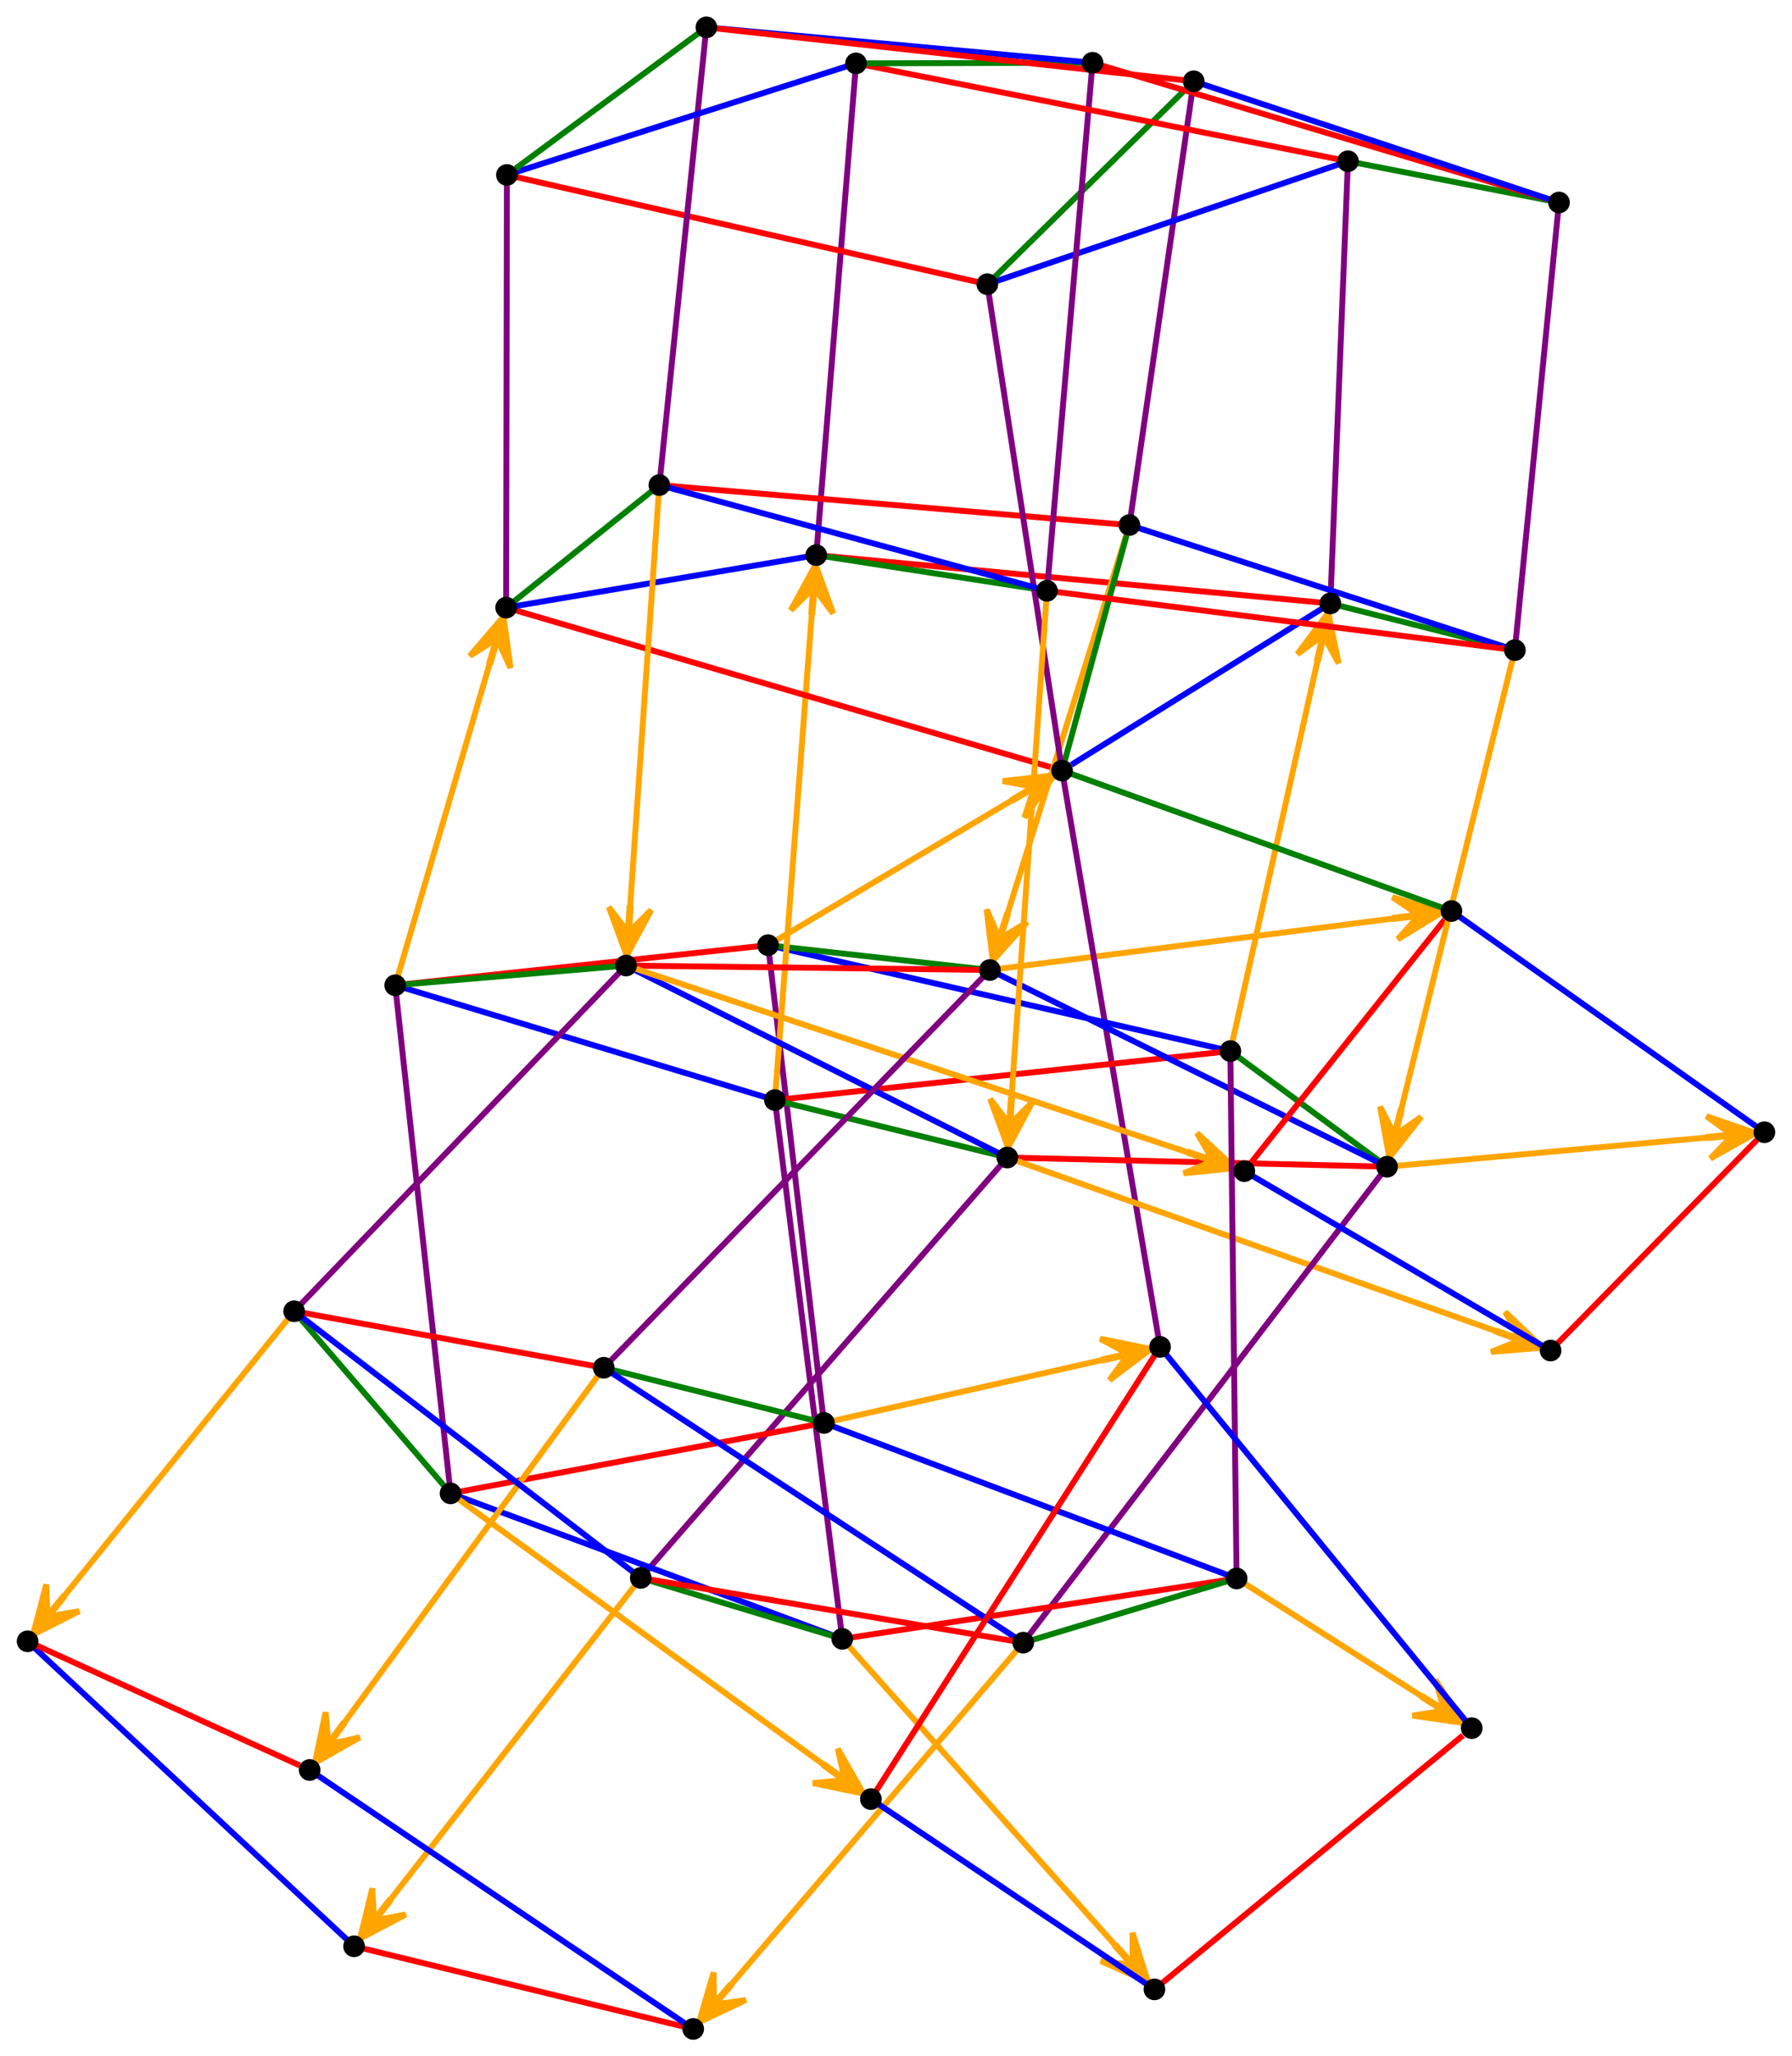 <svg width="380pt" height="436pt" viewBox="0 0 379.94 436.05" xmlns="http://www.w3.org/2000/svg">
  <g class="graph">
    <path fill="transparent" stroke="transparent" d="M0 436.05V0h379.94v436.05H0z"/>
    <g class="edge" stroke="orange" stroke-width="1.25">
      <path fill="none" d="M84.34 206.95c2.66-9.05 13.76-46.84 19.49-66.34"/>
      <path fill="orange" d="m106.73 130.76-7.14 8.33 5.61-3.56-1.41 4.79.12.04.12.03 1.41-4.79 2.78 6.03-1.49-10.87z"/>
    </g>
    <g class="edge" stroke="orange" stroke-width="1.25">
      <path fill="none" d="M261.32 220.91c2.31-10.33 13.03-58.35 18.1-81.03"/>
      <path fill="orange" d="m281.64 129.94-6.57 8.78 5.36-3.93-1.09 4.88.12.03.12.02 1.09-4.88 3.18 5.84-2.21-10.74z"/>
    </g>
    <g class="edge" stroke="orange" stroke-width="1.25">
      <path fill="none" d="M211.92 205.43c10.7-1.36 60.64-7.74 83.89-10.71"/>
      <path fill="orange" d="m305.74 193.45-10.49-3.2 5.51 3.71-4.95.63.01.13.02.12 4.96-.63-4.41 4.97 9.35-5.73z"/>
    </g>
    <g class="edge" stroke="orange" stroke-width="1.25">
      <path fill="none" d="M176.45 301.34c7.83-1.77 39.85-9.01 57.57-13.02"/>
      <path fill="orange" d="m244 286.07-10.74-2.19 5.84 3.17-4.88 1.1.03.12.03.12 4.88-1.1-3.92 5.37 8.76-6.59z"/>
    </g>
    <path fill="none" stroke="green" stroke-width="1.25" d="M226.92 164.02c10.74 3.88 68.42 24.68 79.14 28.55" class="edge"/>
    <path fill="none" stroke="purple" stroke-width="1.25" d="M225.55 165.52c2.54 14.96 17.75 104.41 20.11 118.29" class="edge"/>
    <path fill="none" stroke="red" stroke-width="1.25" d="M160.88 200.64c-10.94 1.18-64.47 6.93-75.23 8.08" class="edge"/>
    <path fill="none" stroke="#00f" stroke-width="1.25" d="M164.89 200.9c12.76 2.92 81.23 18.61 93.95 21.52" class="edge"/>
    <path fill="none" stroke="green" stroke-width="1.25" d="M164.86 200.66c7.74.87 35.42 3.96 43.06 4.82" class="edge"/>
    <path fill="none" stroke="purple" stroke-width="1.25" d="M163.09 202.55c1.54 13.18 9.81 83.94 11.35 97.09" class="edge"/>
    <g class="edge" stroke="orange" stroke-width="1.25">
      <path fill="none" d="M164.64 199.36c7.25-4.3 34.71-20.61 50.04-29.72"/>
      <path fill="orange" d="m223.5 164.4-10.89 1.24 6.53 1.21-4.3 2.55.07.11.06.1 4.3-2.55-2.07 6.31 6.3-8.97z"/>
    </g>
    <path fill="none" stroke="#00f" stroke-width="1.25" d="M162.3 232.68c-11.14-3.37-65.66-19.86-76.62-23.17" class="edge"/>
    <path fill="none" stroke="red" stroke-width="1.25" d="M166.31 233.07c12.57-1.36 80.02-8.62 92.56-9.97" class="edge"/>
    <path fill="none" stroke="green" stroke-width="1.25" d="M166.41 233.81c8.1 2 37.11 9.17 45.11 11.14" class="edge"/>
    <path fill="none" stroke="purple" stroke-width="1.25" d="M164.54 235.27c1.73 13.86 12.02 96.18 13.78 110.22" class="edge"/>
    <g class="edge" stroke="orange" stroke-width="1.25">
      <path fill="none" d="M164.44 231.28c.91-12 5.67-74.67 7.7-101.43"/>
      <path fill="orange" d="m172.91 119.78-5.25 9.63 4.74-4.65-.37 4.98.12.01.12.01.38-4.98 3.99 5.31-3.73-10.31z"/>
    </g>
    <path fill="none" stroke="#00f" stroke-width="1.25" d="M211.89 244.61c-10.52-5.3-67-33.73-77.49-39.01" class="edge"/>
    <path fill="none" stroke="red" stroke-width="1.25" d="M215.57 245.51c11.14.27 65.66 1.59 76.61 1.85" class="edge"/>
    <path fill="none" stroke="purple" stroke-width="1.25" d="M212.23 247.01c-9.44 10.82-65.45 75.05-75 86.01" class="edge"/>
    <g class="edge" stroke="orange" stroke-width="1.25">
      <path fill="none" d="M215.58 246.17c12.06 4.29 75.51 26.83 101.79 36.16"/>
      <path fill="orange" d="m327.08 285.78-7.92-7.58 3.25 5.79-4.71-1.67-.04.12-.05.11 4.72 1.68-6.18 2.45 10.93-.9z"/>
    </g>
    <path fill="none" stroke="green" stroke-width="1.25" d="M130.61 204.93c-8.05.69-36.86 3.14-44.81 3.82" class="edge"/>
    <path fill="none" stroke="red" stroke-width="1.25" d="M134.63 204.78c10.67.13 62.91.76 73.41.89" class="edge"/>
    <path fill="none" stroke="purple" stroke-width="1.25" d="m131.25 206.28-67.46 70.26" class="edge"/>
    <g class="edge" stroke="orange" stroke-width="1.25">
      <path fill="none" d="M134.57 205.37c12.8 4.25 88.4 29.39 117.69 39.13"/>
      <path fill="orange" d="m261.86 247.69-8.06-7.42 3.36 5.73-4.75-1.58-.03.12-.04.12 4.74 1.57-6.12 2.58 10.9-1.12z"/>
    </g>
    <path fill="none" stroke="green" stroke-width="1.25" d="M292.32 246.09c-5.82-4.29-24.2-17.86-29.81-21.99" class="edge"/>
    <path fill="none" stroke="#00f" stroke-width="1.25" d="M292.35 246.54c-10.97-5.43-69.79-34.56-80.72-39.98" class="edge"/>
    <path fill="none" stroke="purple" stroke-width="1.25" d="M292.77 249.16c-9.45 12.36-65.91 86.22-74.67 97.68" class="edge"/>
    <g class="edge" stroke="orange" stroke-width="1.25">
      <path fill="none" d="M296.08 247.23c9-.82 46.45-4.24 66.02-6.03"/>
      <path fill="orange" d="m372.23 240.28-10.37-3.57 5.38 3.9-4.98.45.01.13.01.12 4.98-.45-4.58 4.81 9.55-5.39z"/>
    </g>
    <path fill="none" stroke="purple" stroke-width="1.25" d="M95.3 314.81c-1.43-13.08-9.88-90.72-11.33-103.96" class="edge"/>
    <path fill="none" stroke="red" stroke-width="1.25" d="M97.46 316.31c10.96-2.07 64.56-12.18 75.34-14.21" class="edge"/>
    <path fill="none" stroke="#00f" stroke-width="1.25" d="M97.24 317.32c10.81 4.02 68.83 25.57 79.61 29.57" class="edge"/>
    <path fill="none" stroke="green" stroke-width="1.25" d="M94.08 315.02c-5.46-6.35-24.98-29.08-30.37-35.35" class="edge"/>
    <g class="edge" stroke="orange" stroke-width="1.25">
      <path fill="none" d="M97.05 317.8c9.17 6.67 56.72 41.25 77.67 56.48"/>
      <path fill="orange" d="m183.06 380.35-5.44-9.52 1.47 6.48-4.04-2.94-.07.1-.08.1 4.05 2.94-6.62.6 10.73 2.24z"/>
    </g>
    <path fill="none" stroke="purple" stroke-width="1.25" d="M262.18 332.77c-.16-13.57-1.11-94.14-1.28-107.89" class="edge"/>
    <path fill="none" stroke="#00f" stroke-width="1.25" d="M260.38 334.03c-11.39-4.29-72.51-27.32-83.88-31.6" class="edge"/>
    <path fill="none" stroke="red" stroke-width="1.25" d="M260.14 335.03c-11.57 1.78-68.19 10.45-79.57 12.2" class="edge"/>
    <path fill="none" stroke="green" stroke-width="1.25" d="m260.26 335.3-41.42 12.47" class="edge"/>
    <g class="edge" stroke="orange" stroke-width="1.25">
      <path fill="none" d="M263.87 335.77c5.79 3.69 25.46 16.21 37.81 24.08"/>
      <path fill="orange" d="m310.36 365.37-6.02-9.17 1.87 6.38-4.22-2.68-.07.1-.07.11 4.22 2.68-6.57 1.01 10.86 1.57z"/>
    </g>
    <path fill="none" stroke="green" stroke-width="1.25" d="M176.74 346.98c-7.03-2.13-32.18-9.73-39.12-11.83" class="edge"/>
    <g class="edge" stroke="orange" stroke-width="1.25">
      <path fill="none" d="M179.96 349.08c7.23 8.13 41.01 46.04 56.73 63.69"/>
      <path fill="orange" d="m243.41 420.31-3.29-10.46.05 6.65-3.32-3.74-.09.08-.1.09 3.33 3.73-6.59-.82 10.01 4.47z"/>
    </g>
    <path fill="none" stroke="purple" stroke-width="1.25" d="M129.41 288.58c9.94-10.24 68.94-71.01 79.01-81.38" class="edge"/>
    <path fill="none" stroke="green" stroke-width="1.25" d="M130 290.54c7.68 1.93 35.16 8.82 42.74 10.72" class="edge"/>
    <path fill="none" stroke="red" stroke-width="1.25" d="M126.1 289.69c-9.59-1.75-52.68-9.61-61.99-11.31" class="edge"/>
    <path fill="none" stroke="#00f" stroke-width="1.25" d="M129.54 291.05c10.79 7.08 74.89 49.08 85.83 56.25" class="edge"/>
    <g class="edge" stroke="orange" stroke-width="1.25">
      <path fill="none" d="M126.91 291.52c-6.39 8.74-39.38 53.85-54.14 74.04"/>
      <path fill="orange" d="m66.73 373.82 9.54-5.42-6.49 1.46 2.95-4.04-.1-.07-.1-.08-2.95 4.04-.58-6.62-2.27 10.73z"/>
    </g>
    <path fill="none" stroke="#00f" stroke-width="1.25" d="M63.87 279.24c9.56 7.36 60.9 46.86 70.44 54.2" class="edge"/>
    <g class="edge" stroke="orange" stroke-width="1.25">
      <path fill="none" d="M61.15 279.52c-6.09 7.54-34.22 42.36-47.87 59.27"/>
      <path fill="orange" d="m6.97 346.6 9.79-4.95-6.55 1.14 3.14-3.89-.09-.08-.1-.08-3.14 3.89-.26-6.64-2.79 10.61z"/>
    </g>
    <path fill="none" stroke="red" stroke-width="1.25" d="M214.95 348c-11.22-1.9-66.14-11.19-77.17-13.06" class="edge"/>
    <g class="edge" stroke="orange" stroke-width="1.25">
      <path fill="none" d="M215.74 349.76c-7.2 8.43-44.53 52.12-60.98 71.37"/>
      <path fill="orange" d="m148.21 428.79 9.92-4.68-6.58.96 3.25-3.8-.09-.08-.1-.08-3.25 3.8-.07-6.65-3.08 10.53z"/>
    </g>
    <g class="edge" stroke="orange" stroke-width="1.25">
      <path fill="none" d="M134.57 336.24c-6.64 8.54-37.66 48.38-52.1 66.93"/>
      <path fill="orange" d="m76.31 411.09 9.69-5.12-6.52 1.26 3.07-3.95-.1-.08-.1-.07-3.07 3.94-.38-6.63-2.59 10.65z"/>
    </g>
    <path fill="none" stroke="red" stroke-width="1.25" d="M109.33 129.45c14.44 4.23 100.72 29.51 114.11 33.43" class="edge"/>
    <path fill="none" stroke="#00f" stroke-width="1.25" d="M109.18 128.53c9.61-1.62 52.78-8.93 62.1-10.51" class="edge"/>
    <path fill="none" stroke="green" stroke-width="1.25" d="M109.03 127.46c5.7-4.56 23.67-18.94 29.15-23.32" class="edge"/>
    <path fill="none" stroke="purple" stroke-width="1.25" d="M107.29 126.94c.02-11.94.14-76.03.16-87.94" class="edge"/>
    <path fill="none" stroke="#00f" stroke-width="1.25" d="M280.19 129.14c-8.64 5.38-44.27 27.57-53.04 33.04" class="edge"/>
    <path fill="none" stroke="red" stroke-width="1.25" d="M280.19 127.79c-13.23-1.25-91.78-8.63-105.18-9.89" class="edge"/>
    <path fill="none" stroke="green" stroke-width="1.25" d="M284.18 128.5c6.86 1.73 28.51 7.2 35.11 8.87" class="edge"/>
    <path fill="none" stroke="purple" stroke-width="1.25" d="M282.16 126.01c.48-12.21 3.09-77.7 3.58-89.88" class="edge"/>
    <path fill="none" stroke="green" stroke-width="1.25" d="M175.17 118.04c8.04 1.25 36.84 5.7 44.78 6.92" class="edge"/>
    <path fill="none" stroke="purple" stroke-width="1.25" d="M173.21 115.91c1.02-12.66 7.1-87.79 8.13-100.61" class="edge"/>
    <path fill="none" stroke="red" stroke-width="1.25" d="M306.31 195.03c-6.79 8.52-35.17 44.16-41.3 51.85" class="edge"/>
    <path fill="none" stroke="#00f" stroke-width="1.25" d="M309.41 194.35c9.11 6.43 53.33 37.7 62.9 44.46" class="edge"/>
    <g class="edge" stroke="orange" stroke-width="1.25">
      <path fill="none" d="M238.85 113.31c-3.23 10.32-18.33 58.45-25.36 80.85"/>
      <path fill="orange" d="m210.49 203.74 7.29-8.2-5.67 3.46 1.49-4.77-.12-.04-.11-.03-1.5 4.77-2.68-6.08 1.3 10.89z"/>
    </g>
    <path fill="none" stroke="green" stroke-width="1.25" d="M238.86 113.58c-2.35 8.56-10.76 39.2-13.07 47.65" class="edge"/>
    <path fill="none" stroke="red" stroke-width="1.25" d="M237.39 111.17c-12.97-1.11-82.6-7.03-95.54-8.13" class="edge"/>
    <path fill="none" stroke="#00f" stroke-width="1.25" d="M241.49 112c11.31 3.67 66.65 21.62 77.78 25.23" class="edge"/>
    <path fill="none" stroke="purple" stroke-width="1.25" d="M239.76 109.38c1.77-12.25 11.29-77.97 13.06-90.18" class="edge"/>
    <path fill="none" stroke="red" stroke-width="1.25" d="M244.9 287.29c-7.44 11.64-51.61 80.72-59.15 92.51" class="edge"/>
    <path fill="none" stroke="#00f" stroke-width="1.25" d="M247.11 287.03c8.03 9.81 55.66 68.05 63.78 77.99" class="edge"/>
    <path fill="none" stroke="purple" stroke-width="1.25" d="M209.61 62.06c1.93 12.52 13.35 86.82 15.3 99.5" class="edge"/>
    <path fill="none" stroke="red" stroke-width="1.25" d="M207.57 59.87c-12.37-2.82-85.78-19.51-98.3-22.36" class="edge"/>
    <path fill="none" stroke="#00f" stroke-width="1.25" d="M211.23 59.62c10.58-3.61 62.35-21.26 72.76-24.81" class="edge"/>
    <path fill="none" stroke="green" stroke-width="1.25" d="M210.79 58.84c6.65-6.54 34.06-33.48 40.81-40.12" class="edge"/>
    <path fill="none" stroke="#00f" stroke-width="1.25" d="M327.18 285.45c-8.91-5.22-52.19-30.57-61.55-36.05" class="edge"/>
    <path fill="none" stroke="red" stroke-width="1.25" d="M330.29 284.85c6.89-7.03 35.29-36.02 42.28-43.15" class="edge"/>
    <g class="edge" stroke="orange" stroke-width="1.25">
      <path fill="none" d="M221.84 127.36c-.87 12.54-5.47 78.25-7.41 105.86"/>
      <path fill="orange" d="m213.73 243.32 5.19-9.66-4.72 4.68.35-4.99-.12-.01-.13-.01-.35 4.99-4.01-5.29 3.79 10.29z"/>
    </g>
    <path fill="none" stroke="#00f" stroke-width="1.25" d="M219.96 124.72c-11.38-3.1-67.03-18.27-78.22-21.32" class="edge"/>
    <path fill="none" stroke="red" stroke-width="1.25" d="M224.06 125.54c12.92 1.64 82.21 10.43 95.09 12.06" class="edge"/>
    <path fill="none" stroke="purple" stroke-width="1.25" d="M222.16 123.33c1.17-13.59 8.13-94.26 9.32-108.03" class="edge"/>
    <g class="edge" stroke="orange" stroke-width="1.25">
      <path fill="none" d="M139.63 104.99c-.77 11.19-4.41 63.6-6.07 87.64"/>
      <path fill="orange" d="m132.86 202.64 5.19-9.67-4.71 4.69.34-4.99-.12-.01-.13-.01-.34 4.99-4.02-5.29 3.79 10.29z"/>
    </g>
    <path fill="none" stroke="purple" stroke-width="1.25" d="M139.99 100.83c1.3-12.63 8.27-80.41 9.56-93.01" class="edge"/>
    <g class="edge" stroke="orange" stroke-width="1.25">
      <path fill="none" d="M320.74 139.76c-2.8 11.33-17.38 70.24-23.7 95.8"/>
      <path fill="orange" d="m294.59 245.46 6.77-8.63-5.45 3.8 1.2-4.85-.12-.03-.12-.03-1.2 4.85-3.05-5.9 1.97 10.79z"/>
    </g>
    <path fill="none" stroke="purple" stroke-width="1.25" d="M321.41 135.88c1.22-12.36 7.76-78.65 8.97-90.97" class="edge"/>
    <path fill="none" stroke="#00f" stroke-width="1.25" d="M243.05 420.69c-8.78-5.89-48.24-32.37-56.77-38.09" class="edge"/>
    <path fill="none" stroke="red" stroke-width="1.25" d="M246.45 420.49c9.22-7.6 54.07-44.52 63.77-52.5" class="edge"/>
    <path fill="none" stroke="#00f" stroke-width="1.25" d="M179.66 14.02c-10.24 3.28-60.37 19.29-70.44 22.51" class="edge"/>
    <path fill="none" stroke="red" stroke-width="1.25" d="M183.3 13.8c12.67 2.52 87.83 17.47 100.66 20.02" class="edge"/>
    <path fill="none" stroke="green" stroke-width="1.25" d="M183.65 13.43c8.25-.02 37.77-.1 45.91-.12M109.27 35.75c6.96-5.15 31.86-23.57 38.72-28.64m139.75 27.45c7.36 1.44 33.71 6.59 40.97 8.01" class="edge"/>
    <path fill="none" stroke="#00f" stroke-width="1.25" d="M73.6 411.37c-9.01-8.42-57.37-53.58-66.36-61.97" class="edge"/>
    <path fill="none" stroke="red" stroke-width="1.25" d="M76.82 413.15c9.86 2.4 57.8 14.09 68.16 16.62" class="edge"/>
    <path fill="none" stroke="#00f" stroke-width="1.25" d="M229.63 13.12C218.3 12.08 162.86 7 151.71 5.98" class="edge"/>
    <path fill="none" stroke="red" stroke-width="1.25" d="M233.72 13.93c12.98 3.89 83.16 24.9 95.12 28.49M7.53 348.84c8.58 3.92 46.62 21.27 55.99 25.54" class="edge"/>
    <path fill="none" stroke="red" stroke-width="1.25" d="M151.55 6c12.55 1.39 87.01 9.63 99.71 11.04" class="edge"/>
    <path fill="none" stroke="#00f" stroke-width="1.25" d="M145.26 429.1c-10.58-7.14-67.39-45.49-77.95-52.62M328.66 42.3c-10.72-3.55-63.16-20.95-73.71-24.45" class="edge"/>
    <circle stroke="#000" cx="79.76" cy="-223.12" r="1.8" class="node" transform="translate(4 432.05)"/>
    <circle stroke="#000" cx="256.88" cy="-209.16" r="1.8" class="node" transform="translate(4 432.05)"/>
    <circle stroke="#000" cx="205.88" cy="-226.35" r="1.8" class="node" transform="translate(4 432.05)"/>
    <circle stroke="#000" cx="170.69" cy="-130.31" r="1.8" class="node" transform="translate(4 432.05)"/>
    <circle stroke="#000" cx="221.19" cy="-268.65" r="1.8" class="node" transform="translate(4 432.05)"/>
    <circle stroke="#000" cx="158.84" cy="-231.62" r="1.8" class="node" transform="translate(4 432.05)"/>
    <circle stroke="#000" cx="160.29" cy="-198.77" r="1.8" class="node" transform="translate(4 432.05)"/>
    <circle stroke="#000" cx="209.58" cy="-186.59" r="1.8" class="node" transform="translate(4 432.05)"/>
    <circle stroke="#000" cx="128.72" cy="-227.3" r="1.8" class="node" transform="translate(4 432.05)"/>
    <circle stroke="#000" cx="290.11" cy="-184.64" r="1.8" class="node" transform="translate(4 432.05)"/>
    <circle stroke="#000" cx="91.5" cy="-115.37" r="1.8" class="node" transform="translate(4 432.05)"/>
    <circle stroke="#000" cx="258.21" cy="-97.33" r="1.8" class="node" transform="translate(4 432.05)"/>
    <circle stroke="#000" cx="174.57" cy="-84.52" r="1.8" class="node" transform="translate(4 432.05)"/>
    <circle stroke="#000" cx="123.99" cy="-142.01" r="1.8" class="node" transform="translate(4 432.05)"/>
    <circle stroke="#000" cx="58.33" cy="-153.99" r="1.8" class="node" transform="translate(4 432.05)"/>
    <circle stroke="#000" cx="212.95" cy="-83.71" r="1.8" class="node" transform="translate(4 432.05)"/>
    <circle stroke="#000" cx="131.84" cy="-97.44" r="1.8" class="node" transform="translate(4 432.05)"/>
    <circle stroke="#000" cx="103.29" cy="-303.2" r="1.8" class="node" transform="translate(4 432.05)"/>
    <circle stroke="#000" cx="278.08" cy="-304.09" r="1.8" class="node" transform="translate(4 432.05)"/>
    <circle stroke="#000" cx="169.06" cy="-314.33" r="1.8" class="node" transform="translate(4 432.05)"/>
    <circle stroke="#000" cx="303.77" cy="-238.86" r="1.8" class="node" transform="translate(4 432.05)"/>
    <circle stroke="#000" cx="235.47" cy="-320.71" r="1.8" class="node" transform="translate(4 432.05)"/>
    <circle stroke="#000" cx="241.97" cy="-146.43" r="1.8" class="node" transform="translate(4 432.05)"/>
    <circle stroke="#000" cx="205.34" cy="-371.78" r="1.8" class="node" transform="translate(4 432.05)"/>
    <circle stroke="#000" cx="324.79" cy="-145.66" r="1.8" class="node" transform="translate(4 432.05)"/>
    <circle stroke="#000" cx="217.99" cy="-306.77" r="1.8" class="node" transform="translate(4 432.05)"/>
    <circle stroke="#000" cx="259.84" cy="-183.7" r="1.8" class="node" transform="translate(4 432.05)"/>
    <circle stroke="#000" cx="135.78" cy="-329.19" r="1.8" class="node" transform="translate(4 432.05)"/>
    <circle stroke="#000" cx="370.14" cy="-191.95" r="1.8" class="node" transform="translate(4 432.05)"/>
    <circle stroke="#000" cx="317.22" cy="-294.19" r="1.8" class="node" transform="translate(4 432.05)"/>
    <circle stroke="#000" cx="240.78" cy="-10.19" r="1.8" class="node" transform="translate(4 432.05)"/>
    <circle stroke="#000" cx="177.49" cy="-418.61" r="1.8" class="node" transform="translate(4 432.05)"/>
    <circle stroke="#000" cx="180.65" cy="-50.54" r="1.8" class="node" transform="translate(4 432.05)"/>
    <circle stroke="#000" cx="103.45" cy="-394.95" r="1.8" class="node" transform="translate(4 432.05)"/>
    <circle stroke="#000" cx="308.07" cy="-65.59" r="1.8" class="node" transform="translate(4 432.05)"/>
    <circle stroke="#000" cx="281.82" cy="-397.86" r="1.8" class="node" transform="translate(4 432.05)"/>
    <circle stroke="#000" cx="71.04" cy="-19.33" r="1.8" class="node" transform="translate(4 432.05)"/>
    <circle stroke="#000" cx="227.65" cy="-418.74" r="1.8" class="node" transform="translate(4 432.05)"/>
    <circle stroke="#000" cx="1.8" cy="-84" r="1.8" class="node" transform="translate(4 432.05)"/>
    <circle stroke="#000" cx="145.76" cy="-426.25" r="1.8" class="node" transform="translate(4 432.05)"/>
    <circle stroke="#000" cx="142.96" cy="-1.8" r="1.8" class="node" transform="translate(4 432.05)"/>
    <circle stroke="#000" cx="326.58" cy="-389.11" r="1.8" class="node" transform="translate(4 432.05)"/>
    <circle stroke="#000" cx="61.62" cy="-56.71" r="1.8" class="node" transform="translate(4 432.05)"/>
    <circle stroke="#000" cx="249.11" cy="-414.81" r="1.8" class="node" transform="translate(4 432.05)"/>
  </g>
</svg>
